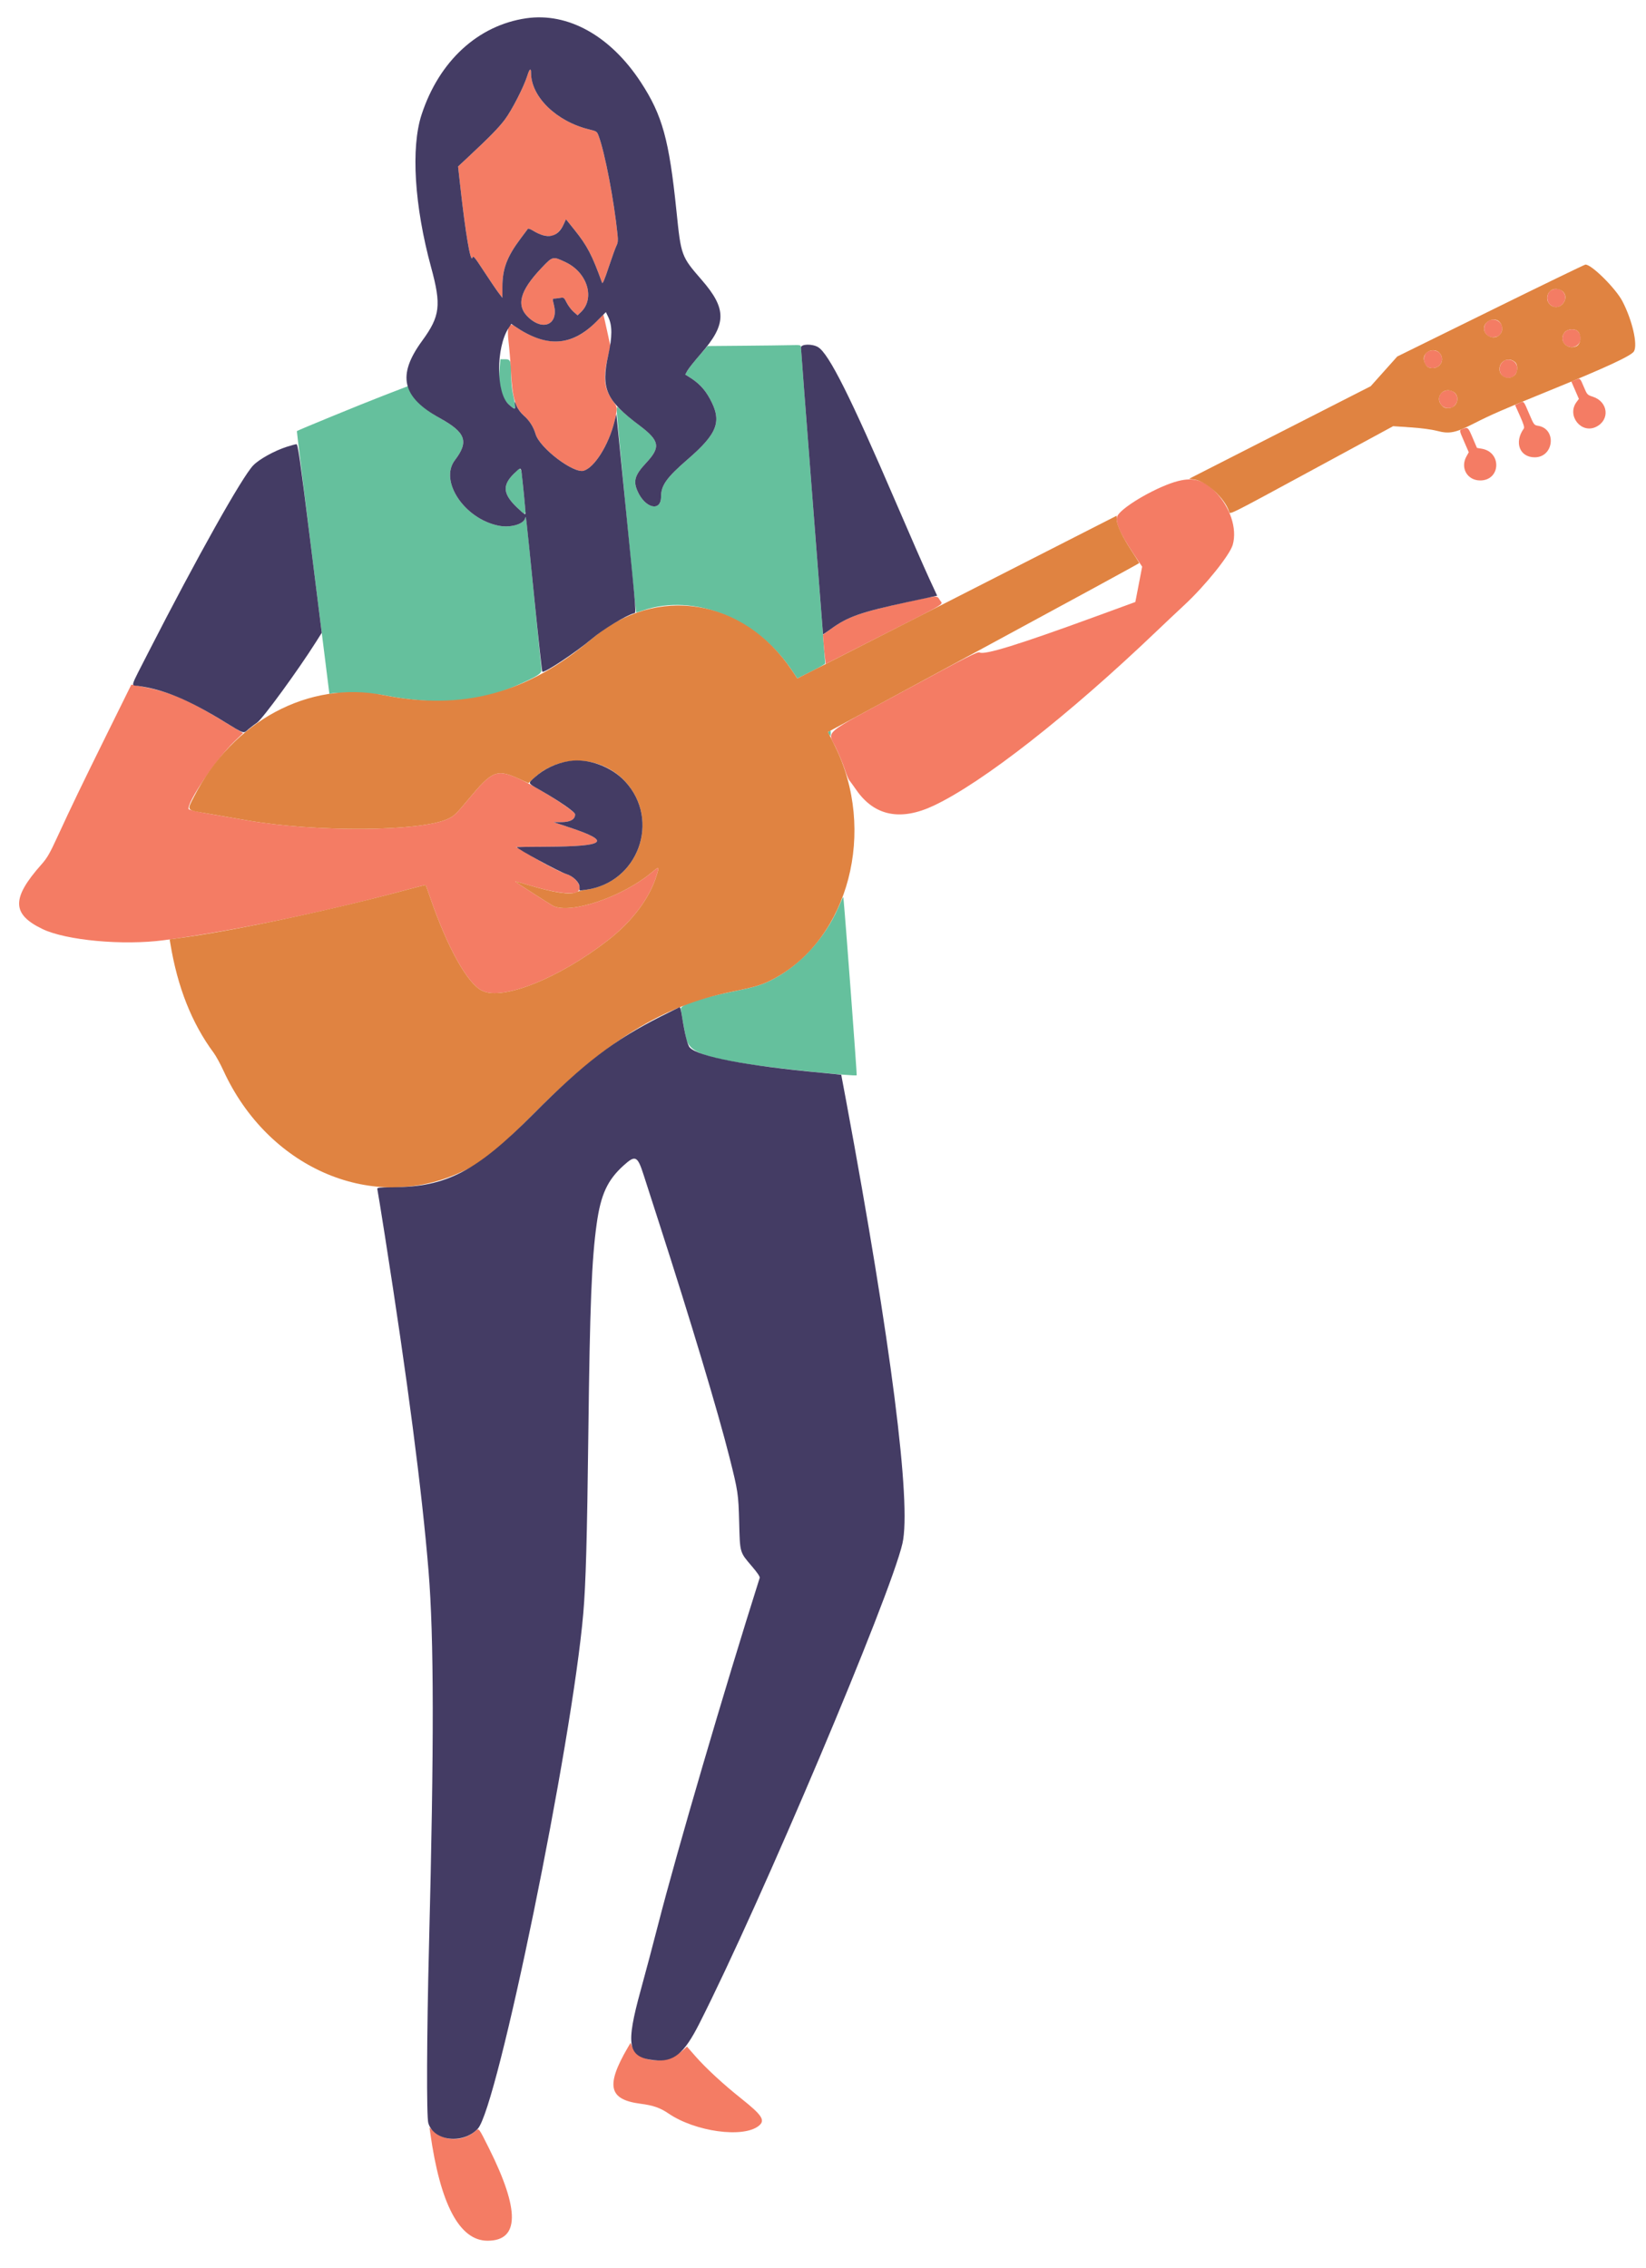 <svg id="svg" version="1.1" xmlns="http://www.w3.org/2000/svg" xmlns:xlink="http://www.w3.org/1999/xlink" width="400" height="551.004" viewBox="0, 0, 400,551.004"><g id="svgg"><path id="path0" d="M180.691 84.003 L 171.958 84.077 169.848 86.495 C 168.687 87.825,167.459 89.381,167.118 89.954 L 166.499 90.996 167.252 91.456 C 169.752 92.981,171.205 94.484,172.527 96.913 C 175.498 102.373,174.423 105.286,167.100 111.619 C 162.002 116.028,160.643 117.933,160.643 120.668 C 160.643 124.503,156.672 123.479,154.864 119.177 C 153.858 116.783,154.322 115.346,157.040 112.442 C 160.556 108.686,160.293 107.069,155.590 103.507 C 154.168 102.430,152.327 100.930,151.499 100.173 L 149.994 98.797 149.879 99.576 C 149.785 100.216,154.433 148.578,154.610 148.796 C 154.640 148.833,155.361 148.624,156.213 148.331 C 168.673 144.044,183.957 150.201,192.484 162.942 L 193.754 164.840 197.145 163.141 C 199.010 162.206,200.535 161.328,200.535 161.189 C 200.535 161.049,199.210 143.865,197.590 123.001 C 195.971 102.137,194.645 84.782,194.645 84.434 C 194.645 83.808,194.618 83.803,192.035 83.865 C 190.599 83.900,185.494 83.962,180.691 84.003 M121.409 89.593 C 121.033 94.106,121.652 96.523,123.629 98.264 C 125.452 99.868,125.504 99.723,124.612 95.529 C 124.402 94.543,124.229 92.736,124.227 91.513 C 124.222 87.638,124.098 87.282,122.747 87.282 L 121.601 87.282 121.409 89.593 M93.067 96.165 C 87.791 98.202,72.348 104.535,72.141 104.746 C 72.101 104.786,73.864 119.157,76.057 136.680 C 78.251 154.203,80.048 168.578,80.050 168.624 C 80.052 168.669,80.175 168.631,80.323 168.540 C 81.063 168.083,90.402 168.334,93.173 168.885 C 105.765 171.392,116.319 170.629,125.569 166.544 C 130.828 164.221,131.735 163.615,131.582 162.530 C 131.508 162.007,130.666 153.688,129.710 144.043 C 127.761 124.379,127.858 125.199,127.589 126.000 C 127.110 127.432,123.924 128.280,121.141 127.717 C 112.828 126.038,106.705 116.842,110.545 111.804 C 113.992 107.282,113.207 105.082,106.902 101.597 C 103.542 99.740,100.756 97.203,99.792 95.123 L 99.181 93.804 93.067 96.165 M124.922 115.060 C 122.001 117.919,122.204 120.040,125.718 123.372 C 128.035 125.569,127.895 125.862,127.311 120.048 C 126.582 112.793,126.792 113.230,124.922 115.060 M201.428 177.717 C 201.197 177.864,201.214 178.048,201.495 178.433 C 201.856 178.927,201.874 178.917,201.874 178.231 C 201.874 177.436,201.873 177.434,201.428 177.717 M204.630 218.474 C 204.466 218.842,204.009 219.863,203.615 220.742 C 200.399 227.926,194.649 234.245,188.128 237.762 C 185.360 239.256,183.752 239.753,177.740 240.971 C 170.555 242.428,165.460 244.115,165.463 245.036 C 165.464 245.561,166.230 249.957,166.696 252.115 C 167.417 255.451,170.286 256.683,181.526 258.485 C 188.193 259.554,207.847 261.586,208.191 261.242 C 208.280 261.153,205.464 223.437,205.017 218.742 C 204.929 217.815,204.925 217.812,204.630 218.474 " stroke="none" fill="#65c09d" fill-rule="evenodd"></path><path id="path1" d="M128.139 18.407 C 127.328 21.044,124.355 26.843,122.674 29.066 C 121.144 31.090,118.990 33.289,113.691 38.237 L 111.318 40.452 111.891 45.594 C 113.131 56.719,114.330 63.792,114.783 62.661 C 115.029 62.047,115.218 62.265,117.635 65.963 C 119.058 68.141,120.642 70.472,121.155 71.144 L 122.088 72.366 122.088 69.707 C 122.088 65.333,123.206 62.363,126.506 57.970 C 127.390 56.794,128.187 55.728,128.278 55.601 C 128.369 55.474,128.911 55.660,129.483 56.015 C 131.223 57.094,132.333 57.413,134.049 57.325 C 134.935 57.280,136.286 55.993,136.949 54.563 L 137.543 53.280 139.636 55.890 C 142.711 59.727,143.886 61.980,146.302 68.675 C 146.443 69.066,146.885 68.038,147.939 64.861 C 148.733 62.469,149.578 60.132,149.818 59.668 C 150.158 59.011,150.215 58.433,150.075 57.056 C 149.232 48.758,146.998 37.086,145.476 33.021 C 145.069 31.935,145.006 31.892,143.145 31.437 C 135.196 29.494,129.050 23.502,129.050 17.696 C 129.050 16.410,128.659 16.714,128.139 18.407 M131.650 65.046 C 126.232 70.740,125.318 74.323,128.541 77.235 C 132.190 80.531,135.775 78.666,134.607 74.079 C 134.256 72.702,134.260 72.557,134.646 72.554 C 134.881 72.552,135.516 72.478,136.057 72.388 C 137.018 72.229,137.056 72.256,137.713 73.553 C 138.083 74.283,138.830 75.270,139.372 75.747 L 140.358 76.612 141.153 75.856 C 144.660 72.524,142.770 66.245,137.504 63.731 C 134.346 62.224,134.333 62.227,131.650 65.046 M377.061 70.466 C 375.859 71.047,375.642 73.066,376.682 74.007 C 377.625 74.861,378.750 74.838,379.641 73.947 C 381.546 72.043,379.502 69.285,377.061 70.466 M144.523 78.497 C 138.796 84.208,132.604 84.430,124.987 79.199 C 123.609 78.253,123.153 79.508,123.587 83.054 C 123.781 84.631,124.052 88.004,124.191 90.551 C 124.526 96.697,125.215 99.049,127.223 100.899 C 128.724 102.281,129.636 103.704,130.153 105.467 C 131.143 108.844,139.383 115.111,141.856 114.368 C 144.924 113.447,148.891 106.326,149.802 100.102 C 149.968 98.967,149.903 98.754,148.995 97.490 C 146.832 94.480,146.514 91.979,147.662 86.996 L 148.335 84.071 147.502 80.255 C 147.043 78.156,146.649 76.439,146.627 76.439 C 146.605 76.439,145.658 77.365,144.523 78.497 M361.300 78.301 C 359.976 79.624,360.858 81.928,362.688 81.928 C 363.916 81.928,364.515 81.581,364.902 80.648 C 365.815 78.445,362.994 76.607,361.300 78.301 M380.207 80.759 C 379.015 82.274,380.007 84.337,381.928 84.337 C 383.917 84.337,384.844 82.045,383.472 80.522 C 382.778 79.752,380.891 79.889,380.207 80.759 M346.801 85.543 C 345.664 86.339,345.882 88.778,347.134 89.258 C 349.455 90.149,351.411 87.749,349.914 85.846 C 349.267 85.025,347.751 84.877,346.801 85.543 M365.596 87.595 C 363.627 88.764,364.271 91.834,366.485 91.834 C 369.191 91.834,369.577 87.890,366.917 87.417 C 366.485 87.340,365.890 87.420,365.596 87.595 M382.829 92.300 L 381.856 92.686 382.772 94.801 L 383.688 96.915 383.113 97.693 C 380.686 100.976,384.249 105.484,387.868 103.710 C 391.296 102.029,390.824 97.607,387.086 96.389 C 385.743 95.951,385.684 95.888,384.928 94.087 C 383.967 91.796,384.010 91.832,382.829 92.300 M350.834 95.092 C 348.841 96.057,349.687 99.170,351.941 99.170 C 352.708 99.170,353.099 98.994,353.582 98.432 C 355.225 96.522,353.133 93.979,350.834 95.092 M369.165 97.940 L 368.182 98.394 369.378 101.071 C 370.291 103.114,370.506 103.843,370.287 104.150 C 367.904 107.485,369.296 111.111,372.959 111.111 C 377.625 111.111,378.359 104.185,373.770 103.451 C 372.815 103.298,372.757 103.220,371.624 100.576 C 370.190 97.228,370.345 97.394,369.165 97.940 M355.489 104.193 C 354.564 104.531,354.548 104.389,355.841 107.372 L 356.931 109.883 356.377 110.868 C 354.808 113.660,356.551 116.732,359.705 116.732 C 364.679 116.732,365.016 109.864,360.084 109.022 L 358.920 108.824 357.864 106.353 C 356.772 103.797,356.715 103.746,355.489 104.193 M286.345 116.860 C 281.557 118.059,273.202 122.791,271.627 125.194 C 270.803 126.452,271.985 129.340,275.442 134.515 L 277.556 137.680 276.960 140.795 C 276.632 142.507,276.259 144.439,276.130 145.087 L 275.897 146.266 266.128 149.837 C 247.610 156.605,239.292 159.182,238.071 158.529 C 237.577 158.264,235.298 159.422,219.758 167.829 C 199.183 178.959,201.084 177.361,203.176 181.769 C 203.916 183.329,204.858 185.628,205.269 186.877 C 205.680 188.127,206.175 189.332,206.369 189.555 C 206.562 189.777,207.347 190.859,208.113 191.958 C 212.502 198.258,218.861 199.537,226.912 195.739 C 238.810 190.127,259.618 173.846,281.009 153.414 C 283.090 151.426,286.146 148.546,287.799 147.015 C 292.891 142.298,298.892 134.824,299.582 132.339 C 300.677 128.393,298.948 123.190,295.290 119.433 C 292.593 116.661,290.055 115.931,286.345 116.860 M219.547 146.473 C 208.911 148.832,205.915 149.910,201.935 152.810 L 199.988 154.229 200.159 156.432 C 200.253 157.643,200.406 159.237,200.500 159.973 L 200.669 161.312 214.650 154.203 C 230.735 146.025,229.135 147.004,228.389 145.797 C 227.652 144.605,228.142 144.568,219.547 146.473 M26.147 178.016 C 19.735 190.994,17.365 195.911,14.003 203.213 C 12.069 207.415,11.470 208.450,10.060 210.040 C 2.768 218.257,2.828 222.107,10.305 225.713 C 16.062 228.489,29.904 229.759,39.893 228.428 C 57.000 226.147,79.353 221.491,99.420 216.029 C 101.604 215.435,103.420 214.989,103.456 215.038 C 103.492 215.087,103.978 216.452,104.536 218.072 C 108.735 230.254,113.604 238.987,117.158 240.707 C 122.225 243.160,135.855 237.689,147.791 228.412 C 153.634 223.870,157.869 218.226,159.549 212.744 C 160.259 210.426,160.240 210.414,158.335 212.003 C 151.182 217.967,138.502 222.231,134.362 220.065 C 133.638 219.686,125.544 214.488,125.216 214.191 C 125.096 214.082,126.541 214.460,128.429 215.031 C 134.750 216.943,139.298 217.538,140.428 216.600 C 141.661 215.576,139.976 213.046,137.599 212.351 C 136.209 211.944,132.225 209.866,128.225 207.460 L 125.393 205.756 132.643 205.726 C 147.277 205.664,148.757 204.466,138.420 201.047 L 134.538 199.763 136.491 199.747 C 138.619 199.731,139.759 199.073,139.759 197.863 C 139.759 197.033,130.766 191.324,126.190 189.249 C 120.690 186.755,119.669 187.171,113.712 194.338 C 110.848 197.784,110.348 198.261,108.873 198.950 C 102.236 202.054,76.848 202.237,59.973 199.302 C 56.954 198.777,52.565 198.020,50.219 197.621 C 47.837 197.216,45.908 196.759,45.850 196.586 C 45.338 195.050,52.585 184.331,56.964 180.148 L 59.080 178.126 53.971 175.034 C 45.257 169.762,41.151 168.056,33.963 166.720 L 31.916 166.340 26.147 178.016 M152.550 497.498 C 147.148 506.779,147.916 510.129,155.673 511.133 C 158.735 511.529,160.438 512.123,162.453 513.498 C 168.937 517.924,180.591 519.529,184.371 516.517 C 186.055 515.176,185.267 513.951,180.054 509.805 C 175.778 506.406,171.510 502.463,168.991 499.587 L 166.934 497.239 166.131 497.975 C 161.946 501.807,155.374 501.348,153.553 497.096 L 153.227 496.335 152.550 497.498 M104.555 518.220 C 107.000 535.603,111.679 544.409,118.474 544.413 C 126.244 544.417,126.360 537.025,118.828 521.954 C 116.307 516.909,116.384 517.010,115.599 517.709 C 112.670 520.321,108.243 520.395,105.458 517.879 L 104.369 516.895 104.555 518.220 " stroke="none" fill="#f47c64" fill-rule="evenodd"></path><path id="path2" d="M362.214 75.462 L 339.556 86.613 336.323 90.228 L 333.091 93.842 311.020 105.087 L 288.950 116.332 290.250 116.503 C 293.111 116.878,297.661 121.077,298.678 124.281 C 298.924 125.057,298.076 125.481,319.143 114.065 L 338.554 103.546 342.838 103.839 C 345.399 104.013,347.958 104.352,349.202 104.681 C 352.239 105.484,353.656 105.196,358.285 102.834 C 362.339 100.766,365.340 99.459,376.037 95.101 C 390.426 89.240,396.516 86.415,397.095 85.333 C 398.007 83.629,396.658 77.810,394.288 73.226 C 392.663 70.085,386.728 64.198,385.274 64.287 C 385.054 64.300,374.676 69.329,362.214 75.462 M379.208 70.445 C 380.606 71.081,380.815 72.774,379.641 73.947 C 377.930 75.659,375.237 73.741,376.175 71.477 C 376.658 70.312,377.950 69.871,379.208 70.445 M364.180 78.009 C 364.941 78.588,365.265 79.771,364.902 80.648 C 363.993 82.842,360.643 82.125,360.643 79.738 C 360.643 78.119,362.883 77.024,364.180 78.009 M383.472 80.522 C 384.439 81.596,384.157 83.722,382.987 84.171 C 380.674 85.058,378.716 82.654,380.207 80.759 C 380.891 79.889,382.778 79.752,383.472 80.522 M349.914 85.846 C 351.411 87.749,349.455 90.149,347.134 89.258 C 346.448 88.995,345.860 87.616,346.055 86.728 C 346.418 85.076,348.867 84.516,349.914 85.846 M368.189 87.996 C 368.975 88.709,368.850 90.586,367.969 91.279 C 366.475 92.455,364.382 91.492,364.399 89.637 C 364.419 87.620,366.687 86.638,368.189 87.996 M352.970 95.076 C 355.040 96.020,354.249 99.170,351.941 99.170 C 351.175 99.170,350.783 98.994,350.300 98.432 C 348.669 96.536,350.666 94.027,352.970 95.076 M232.554 145.074 L 193.757 164.844 192.485 162.944 C 180.696 145.329,159.515 141.937,143.891 155.162 C 128.126 168.508,112.511 172.733,93.173 168.886 C 75.041 165.278,56.587 175.174,47.137 193.569 C 45.375 197.000,45.198 196.767,50.219 197.621 C 52.565 198.020,56.954 198.777,59.973 199.302 C 76.848 202.237,102.236 202.054,108.873 198.950 C 110.348 198.261,110.848 197.784,113.712 194.338 C 119.725 187.105,120.711 186.721,126.462 189.378 L 128.401 190.274 129.936 188.880 C 136.265 183.128,146.091 183.566,151.909 189.858 C 160.668 199.333,155.055 214.586,142.211 216.208 C 141.425 216.308,140.461 216.556,140.069 216.760 C 138.672 217.490,134.529 216.874,128.429 215.030 C 126.541 214.460,125.096 214.082,125.216 214.191 C 125.544 214.488,133.638 219.686,134.362 220.065 C 138.502 222.231,151.182 217.967,158.335 212.003 C 160.240 210.414,160.259 210.426,159.549 212.744 C 157.869 218.226,153.634 223.870,147.791 228.412 C 135.855 237.689,122.225 243.160,117.158 240.707 C 113.604 238.987,108.735 230.254,104.536 218.072 C 103.978 216.452,103.492 215.087,103.456 215.038 C 103.420 214.989,101.604 215.435,99.420 216.029 C 81.315 220.957,57.327 226.071,43.841 227.878 L 41.229 228.228 41.384 229.174 C 43.128 239.839,46.603 248.606,51.946 255.823 C 52.491 256.560,53.559 258.514,54.319 260.167 C 65.047 283.498,89.732 294.426,110.977 285.251 C 117.148 282.586,119.901 280.431,129.585 270.688 C 147.326 252.838,161.081 244.349,177.740 240.971 C 183.752 239.753,185.360 239.256,188.128 237.762 C 206.305 227.958,213.113 201.766,202.845 181.144 L 201.205 177.851 239.023 157.405 C 259.823 146.160,276.841 136.890,276.841 136.806 C 276.841 136.721,276.049 135.454,275.081 133.989 C 272.844 130.603,271.441 127.700,271.391 126.354 C 271.370 125.777,271.352 125.304,271.352 125.305 C 271.352 125.305,253.893 134.201,232.554 145.074 " stroke="none" fill="#e08341" fill-rule="evenodd"></path><path id="path3" d="M127.845 4.446 C 116.123 6.169,106.682 14.876,102.441 27.876 C 99.821 35.906,100.708 50.079,104.759 64.926 C 107.283 74.179,106.963 76.815,102.586 82.806 C 96.437 91.223,97.645 96.480,106.902 101.597 C 113.207 105.082,113.992 107.282,110.545 111.804 C 106.705 116.842,112.828 126.038,121.141 127.717 C 123.923 128.280,127.099 127.435,127.596 126.000 C 127.849 125.269,127.665 123.689,129.814 145.040 C 130.810 154.940,131.698 163.113,131.789 163.203 C 132.211 163.626,140.029 158.431,143.891 155.162 C 146.575 152.891,151.989 149.603,154.016 149.015 C 154.645 148.832,154.770 150.487,152.125 123.989 L 149.789 100.589 149.285 102.570 C 147.849 108.207,144.462 113.586,141.856 114.368 C 139.383 115.111,131.143 108.844,130.153 105.467 C 129.638 103.708,128.672 102.192,127.294 100.979 C 126.549 100.324,125.857 99.390,125.538 98.610 C 125.011 97.324,125.011 97.324,125.139 98.327 C 125.301 99.590,125.127 99.582,123.629 98.264 C 120.526 95.532,120.502 84.441,123.590 79.708 L 124.252 78.694 124.977 79.192 C 132.759 84.539,138.843 84.226,144.903 78.166 L 147.238 75.831 147.808 77.009 C 148.813 79.085,148.811 81.771,147.800 86.347 C 146.009 94.453,147.262 97.246,155.460 103.419 C 160.306 107.069,160.584 108.655,157.040 112.442 C 154.322 115.346,153.858 116.783,154.864 119.177 C 156.672 123.479,160.643 124.503,160.643 120.668 C 160.643 117.933,162.002 116.028,167.100 111.619 C 174.423 105.286,175.498 102.373,172.527 96.913 C 171.206 94.486,169.749 92.979,167.259 91.460 L 166.513 91.005 167.072 90.014 C 167.380 89.469,168.832 87.650,170.299 85.973 C 176.608 78.759,176.653 75.062,170.517 68.005 C 165.553 62.296,165.505 62.165,164.393 51.320 C 162.612 33.951,160.966 27.991,155.748 20.007 C 148.366 8.714,138.030 2.950,127.845 4.446 M129.050 17.696 C 129.050 23.502,135.196 29.494,143.145 31.437 C 145.006 31.892,145.069 31.935,145.476 33.021 C 146.998 37.086,149.232 48.758,150.075 57.056 C 150.215 58.433,150.158 59.011,149.818 59.668 C 149.578 60.132,148.733 62.469,147.939 64.861 C 146.885 68.038,146.443 69.066,146.302 68.675 C 143.886 61.980,142.711 59.727,139.636 55.890 L 137.543 53.280 136.949 54.563 C 135.490 57.713,133.002 58.197,129.483 56.015 C 128.911 55.660,128.369 55.474,128.278 55.601 C 128.187 55.728,127.390 56.794,126.506 57.970 C 123.206 62.363,122.088 65.333,122.088 69.707 L 122.088 72.366 121.155 71.144 C 120.642 70.472,119.058 68.141,117.635 65.963 C 115.218 62.265,115.029 62.047,114.783 62.661 C 114.330 63.792,113.131 56.719,111.891 45.594 L 111.318 40.452 113.691 38.237 C 118.990 33.289,121.144 31.090,122.674 29.066 C 124.355 26.843,127.328 21.044,128.139 18.407 C 128.659 16.714,129.050 16.410,129.050 17.696 M137.504 63.731 C 142.770 66.245,144.660 72.524,141.153 75.856 L 140.358 76.612 139.372 75.747 C 138.830 75.270,138.083 74.283,137.713 73.553 C 137.056 72.256,137.018 72.229,136.057 72.388 C 135.516 72.478,134.881 72.552,134.646 72.554 C 134.260 72.557,134.256 72.702,134.607 74.079 C 135.775 78.666,132.190 80.531,128.541 77.235 C 125.318 74.323,126.232 70.740,131.650 65.046 C 134.333 62.227,134.346 62.224,137.504 63.731 M194.645 84.441 C 194.645 84.793,195.850 100.590,197.323 119.545 C 198.795 138.500,200.000 154.057,200.000 154.115 C 200.000 154.173,200.873 153.584,201.941 152.806 C 206.008 149.842,209.192 148.724,220.498 146.293 L 227.743 144.735 225.756 140.440 C 224.664 138.077,221.023 129.759,217.666 121.954 C 206.693 96.442,201.449 85.978,198.826 84.357 C 197.432 83.495,194.645 83.551,194.645 84.441 M69.697 108.553 C 66.736 109.494,62.987 111.569,61.540 113.068 C 58.827 115.880,47.820 135.496,36.111 158.389 C 31.469 167.464,31.802 166.421,33.481 166.643 C 39.604 167.456,45.559 169.900,54.117 175.114 C 59.661 178.492,59.049 178.293,60.394 177.155 C 60.972 176.665,61.908 175.954,62.473 175.575 C 63.808 174.679,72.456 162.831,76.816 155.925 L 78.189 153.751 75.323 130.825 C 72.888 111.339,72.395 107.902,72.039 107.920 C 71.808 107.932,70.755 108.217,69.697 108.553 M126.759 114.926 C 127.005 116.767,127.711 123.977,127.711 124.647 C 127.711 125.174,127.426 124.992,125.718 123.372 C 122.204 120.040,122.001 117.919,124.922 115.060 C 126.507 113.509,126.569 113.504,126.759 114.926 M138.286 184.913 C 135.175 185.407,132.227 186.805,129.915 188.883 C 128.247 190.384,128.176 190.206,131.112 191.880 C 135.928 194.624,139.759 197.275,139.759 197.863 C 139.759 199.073,138.619 199.731,136.491 199.747 L 134.538 199.763 138.420 201.047 C 148.733 204.458,147.275 205.657,132.732 205.724 C 128.793 205.742,125.570 205.779,125.570 205.806 C 125.562 206.207,135.988 211.880,137.599 212.351 C 139.250 212.833,140.830 214.380,140.830 215.512 L 140.830 216.382 142.236 216.205 C 155.055 214.589,160.663 199.307,151.904 189.858 C 148.530 186.218,142.912 184.178,138.286 184.913 M160.633 246.940 C 149.153 252.741,141.978 258.230,129.585 270.692 C 115.680 284.674,108.526 288.392,95.385 288.466 C 92.128 288.484,91.590 288.546,91.692 288.889 C 91.758 289.110,92.597 294.290,93.558 300.402 C 99.011 335.077,102.550 362.255,104.139 381.660 C 105.467 397.871,105.500 423.834,104.255 472.691 C 103.703 494.360,103.625 514.319,104.086 515.835 C 105.421 520.225,112.485 521.037,116.099 517.216 C 120.885 512.156,138.999 423.700,141.748 391.963 C 142.354 384.957,142.672 373.692,142.973 348.461 C 143.350 316.911,143.782 306.058,145.005 297.323 C 146.002 290.202,147.618 286.707,151.558 283.148 C 154.408 280.573,154.923 280.821,156.418 285.487 C 157.089 287.579,158.786 292.845,160.189 297.189 C 167.743 320.564,174.521 343.134,177.275 354.083 C 179.363 362.380,179.444 362.926,179.627 369.880 C 179.825 377.367,179.738 377.069,182.757 380.594 C 184.044 382.096,184.706 383.082,184.617 383.364 C 176.069 410.338,164.479 449.880,159.966 467.470 C 158.739 472.256,156.833 479.439,155.731 483.432 C 151.991 496.991,152.521 499.822,158.931 500.545 C 163.694 501.083,166.184 499.077,169.933 491.685 C 184.902 462.167,216.446 387.607,219.314 374.967 C 221.516 365.258,216.539 326.194,205.599 267.336 C 204.970 263.949,204.446 261.157,204.434 261.132 C 204.423 261.106,202.306 260.890,199.730 260.651 C 181.462 258.957,169.695 256.710,167.640 254.524 C 167.069 253.916,166.420 251.309,165.713 246.787 C 165.534 245.646,165.310 244.712,165.214 244.712 C 165.119 244.712,163.057 245.715,160.633 246.940 " stroke="none" fill="#443c64" fill-rule="evenodd"></path><path id="path4" d="" stroke="none" fill="#7078a8" fill-rule="evenodd"></path><path id="path5" d="" stroke="none" fill="#707c4c" fill-rule="evenodd"></path><path id="path6" d="" stroke="none" fill="#743c4c" fill-rule="evenodd"></path><path id="path7" d="" stroke="none" fill="#443c68" fill-rule="evenodd"></path><path id="path8" d="" stroke="none" fill="#443c68" fill-rule="evenodd"></path></g></svg>